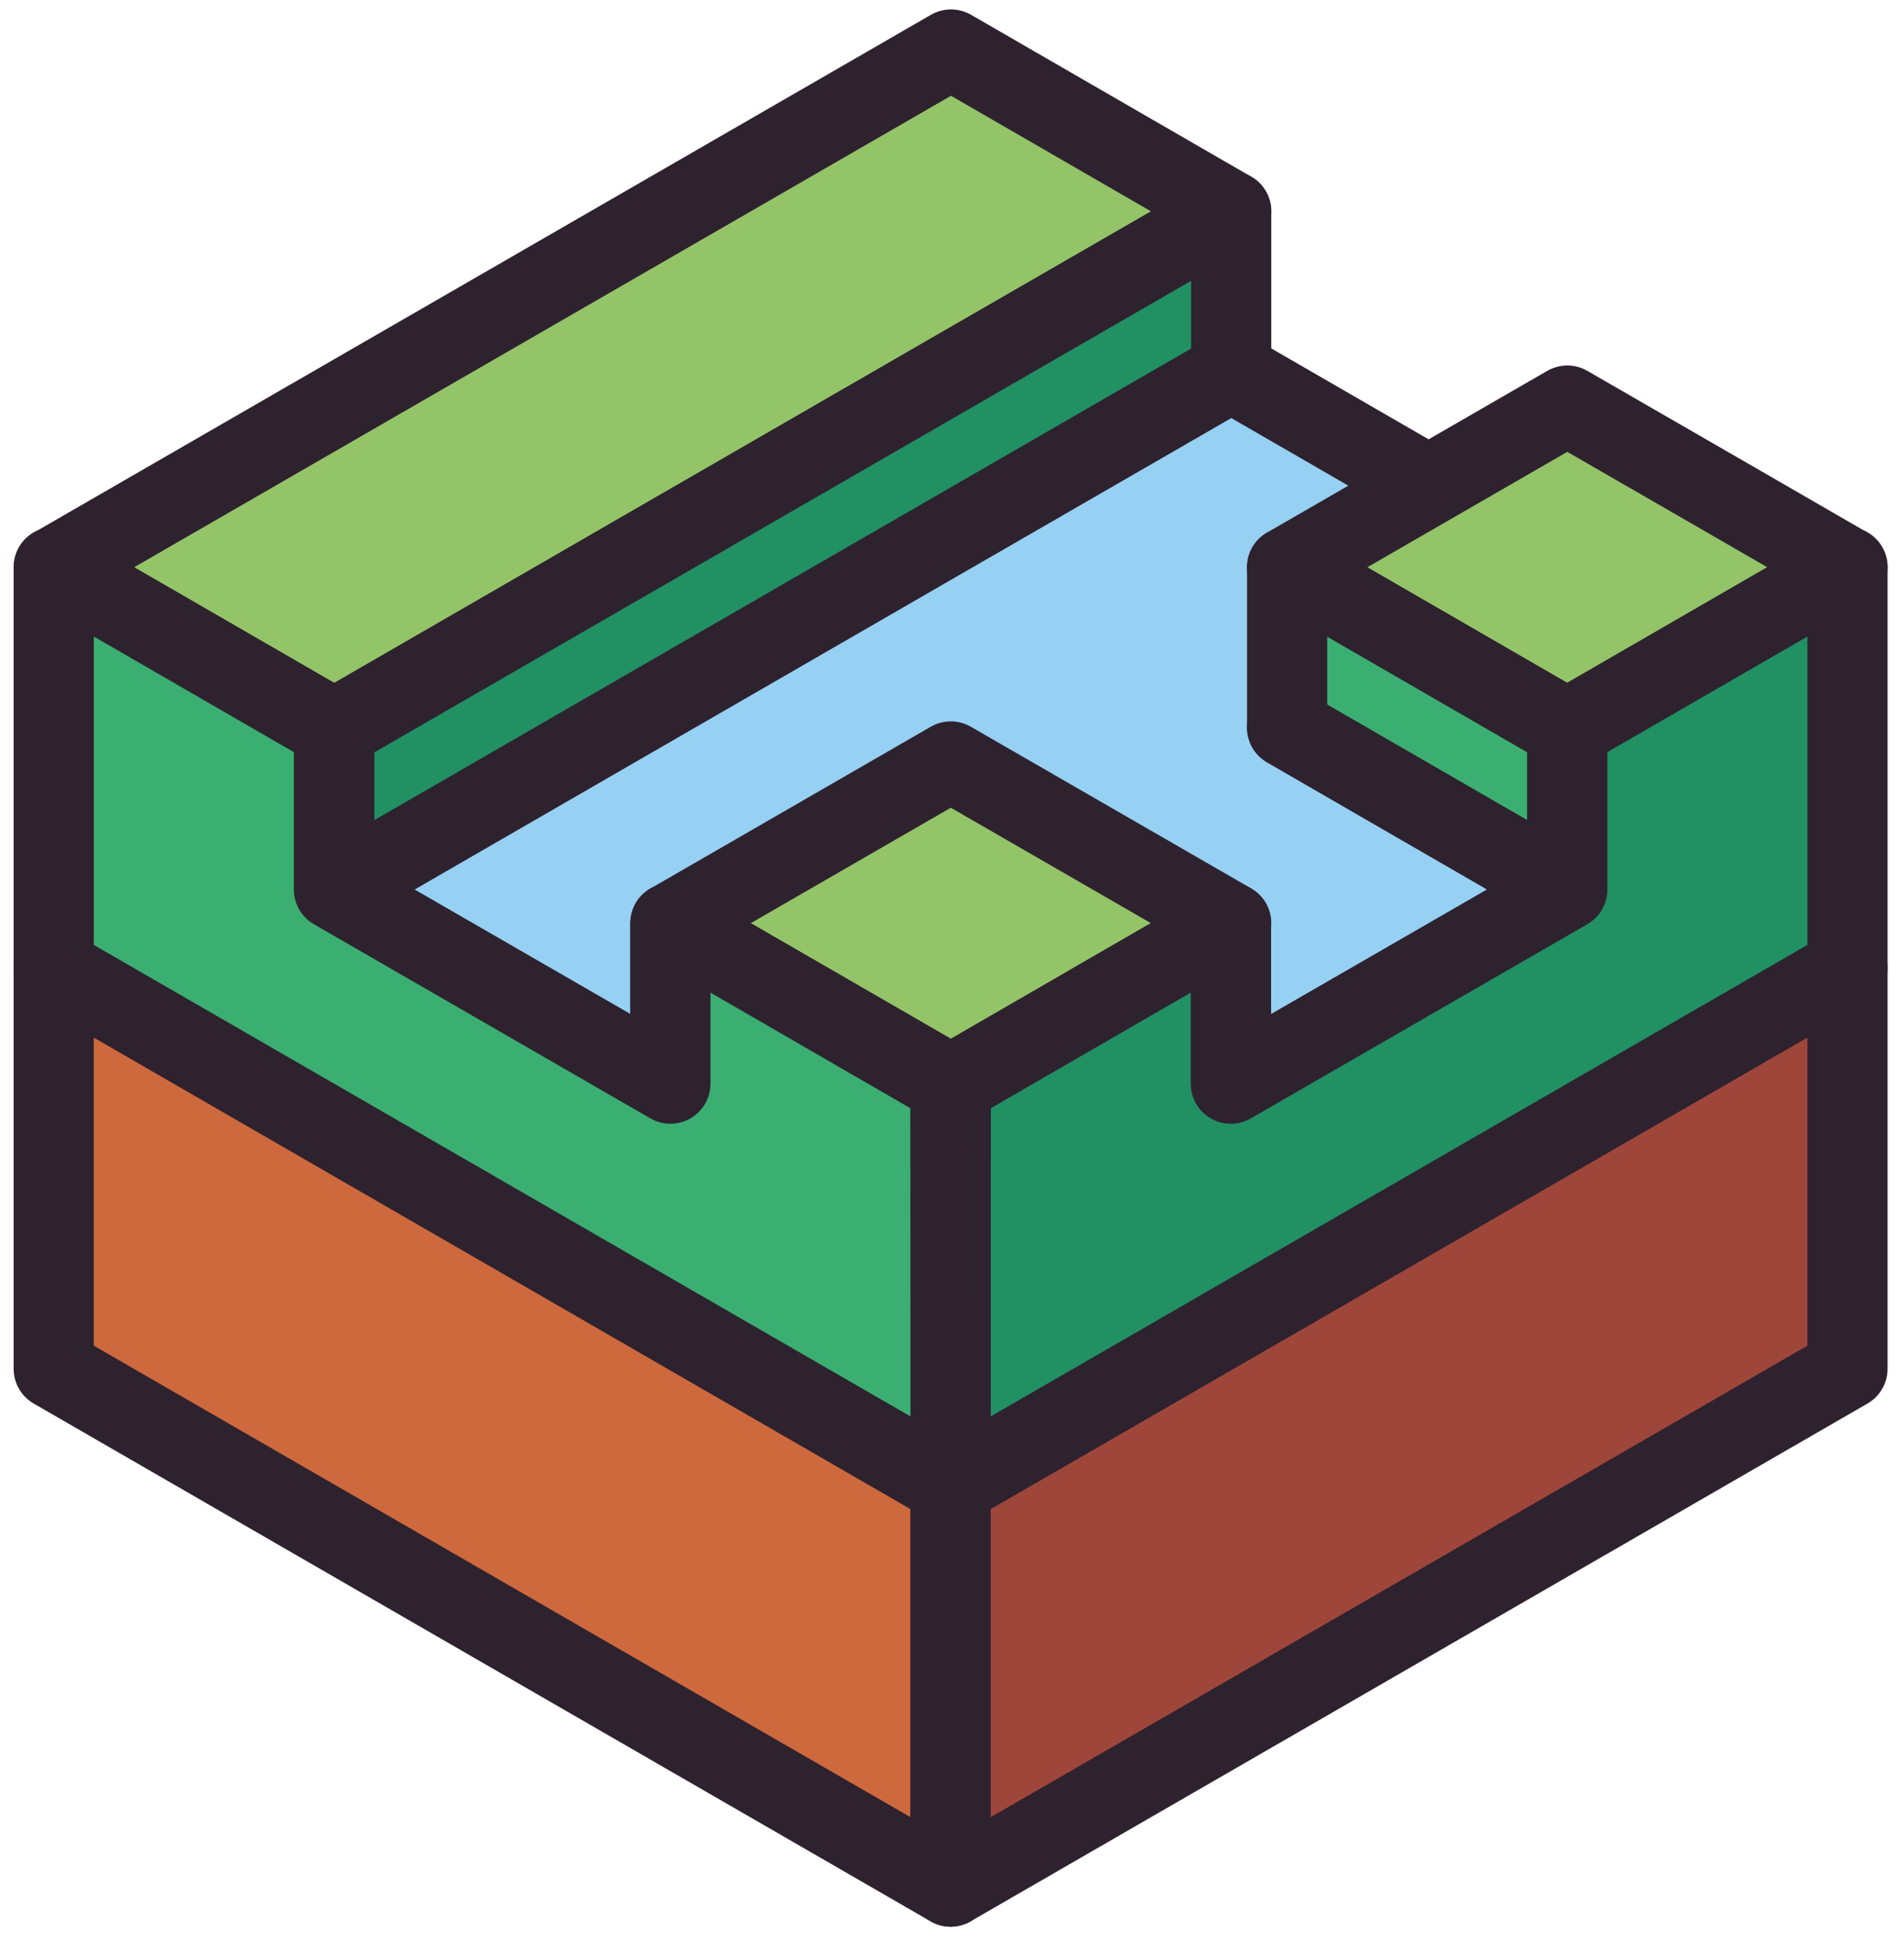 <svg width="95" height="97" viewBox="0 0 95 97" fill="none" xmlns="http://www.w3.org/2000/svg">
<path d="M64.22 36.31L78.2 44.39L69.82 49.23L61.42 54.07L47.44 46L33.46 54.07L16.68 44.39L30.66 36.31L47.44 26.62L61.43 18.55L78.2 28.24L64.22 36.31Z" fill="#96D0F3" stroke="#2E222F" stroke-width="4" stroke-miterlimit="10" stroke-linejoin="round"/>
<path d="M64.22 36.31L78.2 44.39L69.82 49.23L61.42 54.07L47.44 46L33.46 54.07L16.68 44.39L30.66 36.31L47.44 26.62L61.43 18.55L78.2 28.24L64.22 36.31Z" fill="#96D0F3" stroke="#2E222F" stroke-width="4" stroke-miterlimit="10" stroke-linejoin="round"/>
<path d="M47.44 38L61.43 46.07L47.45 54.15L41.86 50.92L33.46 46.07L47.44 38Z" fill="#94C468" stroke="#2E222F" stroke-width="4" stroke-miterlimit="10" stroke-linejoin="round"/>
<path d="M53.04 5.7L61.43 10.55L47.44 18.62L30.66 28.31L16.68 36.39H16.67L8.28 31.54L2.69 28.31L47.45 2.47L53.04 5.7Z" fill="#94C468" stroke="#2E222F" stroke-width="4" stroke-miterlimit="10" stroke-linejoin="round"/>
<path d="M92.18 28.31L78.2 36.39L64.22 28.31L78.2 20.24L86.59 25.08L92.18 28.31Z" fill="#94C468" stroke="#2E222F" stroke-width="4" stroke-miterlimit="10" stroke-linejoin="round"/>
<path d="M61.43 18.55V10.55L16.68 36.39V44.39L61.43 18.55Z" fill="#219063" stroke="#2E222F" stroke-width="4" stroke-miterlimit="10" stroke-linejoin="round"/>
<path d="M64.22 36.31V28.31L78.2 36.39V44.39L64.22 36.31Z" fill="#3BAF71" stroke="#2E222F" stroke-width="4" stroke-miterlimit="10" stroke-linejoin="round"/>
<path d="M61.42 54.08V46.08L54.49 50.08L61.42 54.08Z" fill="#3BAF71" stroke="#2E222F" stroke-width="4" stroke-miterlimit="10" stroke-linejoin="round"/>
<path d="M33.45 54.08V46.08L40.37 50.08L33.45 54.08Z" fill="#219063" stroke="#2E222F" stroke-width="4" stroke-miterlimit="10" stroke-linejoin="round"/>
<path d="M2.68 48.31V68.31L47.43 94.15V74.15L2.68 48.31Z" fill="#CD693D" stroke="#2E222F" stroke-width="4" stroke-miterlimit="10" stroke-linejoin="round"/>
<path d="M92.18 48.31V68.31L47.43 94.15V74.15L92.18 48.31Z" fill="#9F463A" stroke="#2E222F" stroke-width="4" stroke-miterlimit="10" stroke-linejoin="round"/>
<path d="M61.41 46.07V54.08L78.2 44.39V36.38L92.18 28.3V48.31L47.43 74.15L47.44 54.15L61.41 46.07Z" fill="#219063" stroke="#2E222F" stroke-width="4" stroke-miterlimit="10" stroke-linejoin="round"/>
<path d="M33.45 46.07V54.08L16.66 44.39V36.38L2.68 28.3V48.31L47.43 74.15L47.42 54.15L33.45 46.07Z" fill="#3BAF71" stroke="#2E222F" stroke-width="4" stroke-miterlimit="10" stroke-linejoin="round"/>
</svg>
